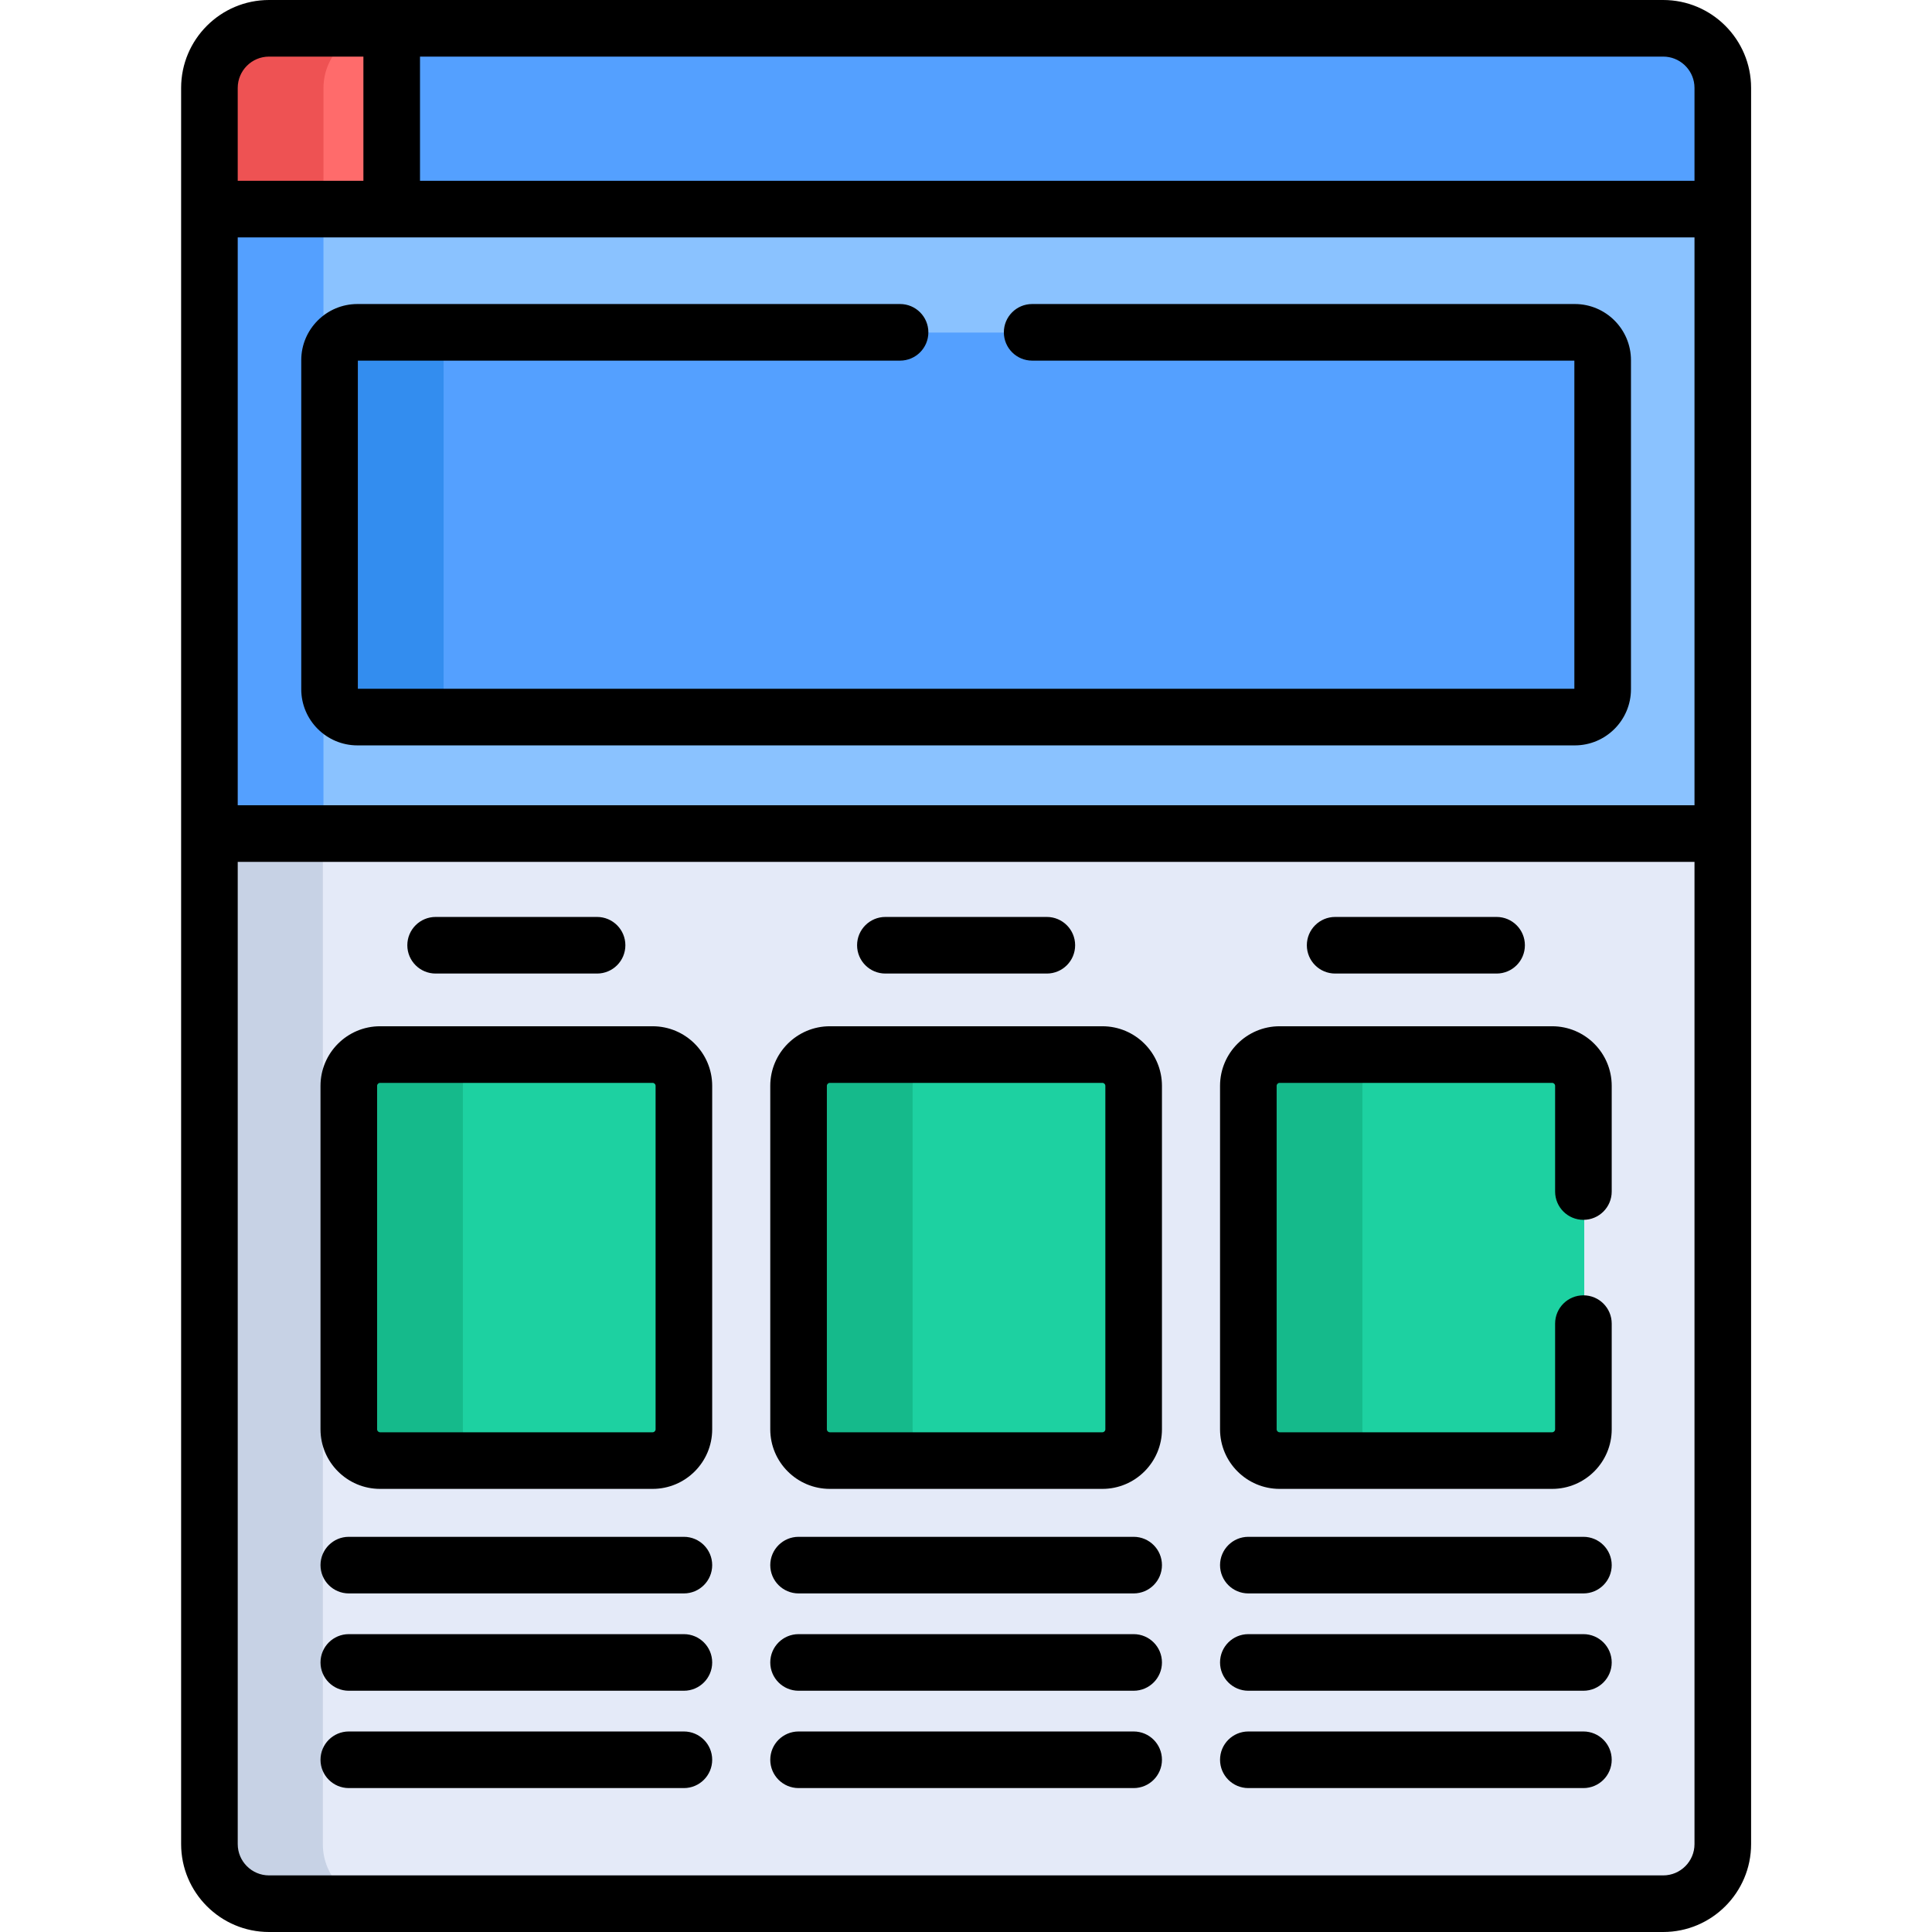 <svg height="512pt" viewBox="-48 0 512 512" width="512pt" xmlns="http://www.w3.org/2000/svg"><path d="m7.723 52.48v436.289c0 8.723 7.07 15.797 15.793 15.797h369.473c8.723 0 15.793-7.074 15.793-15.797v-436.289zm0 0" fill="#e4eaf8"/><path d="m37.559 488.773v-436.293h-29.836v436.289c0 8.723 7.07 15.797 15.793 15.797h29.836c-8.723 0-15.793-7.074-15.793-15.793zm0 0" fill="#c7d2e5"/><g fill="#1dd1a1"><path d="m125.172 279.535h-72.223c-4.578 0-8.289 3.715-8.289 8.289v91.023c0 4.578 3.711 8.289 8.289 8.289h72.223c4.574 0 8.289-3.711 8.289-8.289v-91.023c0-4.574-3.715-8.289-8.289-8.289zm0 0"/><path d="m244.363 279.535h-72.223c-4.578 0-8.289 3.715-8.289 8.289v91.023c0 4.578 3.711 8.289 8.289 8.289h72.223c4.578 0 8.289-3.711 8.289-8.289v-91.023c0-4.574-3.711-8.289-8.289-8.289zm0 0"/><path d="m363.555 279.535h-72.223c-4.574 0-8.285 3.715-8.285 8.289v91.023c0 4.578 3.707 8.289 8.285 8.289h72.223c4.578 0 8.289-3.711 8.289-8.289v-91.023c0-4.574-3.711-8.289-8.289-8.289zm0 0"/></g><path d="m74.664 378.848v-91.023c0-4.574 3.711-8.289 8.285-8.289h-30c-4.578 0-8.289 3.715-8.289 8.289v91.023c0 4.578 3.711 8.289 8.289 8.289h30c-4.574 0-8.285-3.711-8.285-8.289zm0 0" fill="#15ba8b"/><path d="m193.855 378.848v-91.023c0-4.574 3.711-8.289 8.289-8.289h-30.004c-4.578 0-8.289 3.715-8.289 8.289v91.023c0 4.578 3.711 8.289 8.289 8.289h30.004c-4.578 0-8.289-3.711-8.289-8.289zm0 0" fill="#15ba8b"/><path d="m313.047 378.848v-91.023c0-4.574 3.711-8.289 8.289-8.289h-30.004c-4.574 0-8.285 3.715-8.285 8.289v91.023c0 4.578 3.711 8.289 8.285 8.289h30.004c-4.578 0-8.289-3.711-8.289-8.289zm0 0" fill="#15ba8b"/><path d="m7.723 55.48h401.059v165.492h-401.059zm0 0" fill="#8ac2ff"/><path d="m7.723 55.48h30v165.492h-30zm0 0" fill="#54a0ff"/><path d="m392.988 7.566h-369.473c-8.723 0-15.793 7.07-15.793 15.793v32.121h401.059v-32.121c0-8.723-7.07-15.793-15.793-15.793zm0 0" fill="#54a0ff"/><path d="m56.027 7.566h-32.512c-8.723 0-15.793 7.07-15.793 15.793v32.121h48.305zm0 0" fill="#ff6b6b"/><path d="m53.52 7.566h-30.004c-8.723 0-15.793 7.07-15.793 15.793v32.121h30v-32.121c0-8.723 7.074-15.793 15.797-15.793zm0 0" fill="#ee5253"/><path d="m369.559 88.137h-322.613c-4.078 0-7.387 3.309-7.387 7.387v87.191c0 4.078 3.309 7.387 7.387 7.387h322.613c4.078 0 7.387-3.309 7.387-7.387v-87.191c0-4.078-3.309-7.387-7.387-7.387zm0 0" fill="#54a0ff"/><path d="m69.559 182.715v-87.191c0-4.078 3.309-7.387 7.391-7.387h-30.004c-4.078 0-7.387 3.309-7.387 7.387v87.191c0 4.078 3.309 7.387 7.387 7.387h30.004c-4.082 0-7.391-3.309-7.391-7.387zm0 0" fill="#338def"/><path d="m23.293 512h369.473c12.844 0 23.293-10.449 23.293-23.293 0-6.242 0-451.105 0-465.414 0-12.844-10.449-23.293-23.293-23.293-4.605 0-362.434 0-369.473 0-12.844 0-23.293 10.449-23.293 23.293v465.414c0 12.844 10.449 23.293 23.293 23.293zm377.766-449.086v150.492h-386.059v-150.492zm-8.293 434.086h-369.473c-4.57 0-8.293-3.723-8.293-8.293v-260.301h386.059v260.301c0 4.57-3.719 8.293-8.293 8.293zm8.25-474.551c.027.277.043.559.043.844v24.621h-337.754v-32.914h329.461c4.285 0 7.824 3.27 8.25 7.449zm-386.016.844c0-4.57 3.723-8.293 8.293-8.293h25.012v32.914h-33.305zm0 0"/><path d="m124.949 271.969h-72.223c-8.707 0-15.789 7.086-15.789 15.789v91.023c0 8.707 7.082 15.789 15.789 15.789h72.223c8.707 0 15.789-7.082 15.789-15.789v-91.023c0-8.703-7.082-15.789-15.789-15.789zm.789 106.812c0 .438-.355.789-.789.789h-72.223c-.434 0-.789-.352-.789-.789v-91.023c0-.434.355-.785.789-.785h72.223c.434 0 .789.352.789.785zm0 0"/><path d="m244.141 271.969h-72.223c-8.707 0-15.789 7.086-15.789 15.789v91.023c0 8.707 7.082 15.789 15.789 15.789h72.223c8.707 0 15.789-7.082 15.789-15.789v-91.023c0-8.703-7.082-15.789-15.789-15.789zm.789 106.812c0 .438-.355.789-.789.789h-72.223c-.434 0-.789-.352-.789-.789v-91.023c0-.434.355-.785.789-.785h72.223c.434 0 .789.352.789.785zm0 0"/><path d="m67.445 258h42.785c4.141 0 7.5-3.355 7.5-7.5 0-4.141-3.359-7.5-7.5-7.5h-42.785c-4.141 0-7.5 3.359-7.5 7.5 0 4.145 3.359 7.5 7.5 7.5zm0 0"/><path d="m186.637 258h42.785c4.141 0 7.5-3.355 7.5-7.5 0-4.141-3.359-7.5-7.5-7.5h-42.785c-4.141 0-7.5 3.359-7.5 7.5 0 4.145 3.359 7.5 7.5 7.5zm0 0"/><path d="m305.832 258h42.781c4.145 0 7.5-3.355 7.5-7.5 0-4.141-3.355-7.5-7.5-7.5h-42.781c-4.145 0-7.504 3.359-7.504 7.5 0 4.145 3.359 7.5 7.504 7.5zm0 0"/><path d="m133.238 407.273h-88.801c-4.141 0-7.5 3.359-7.5 7.5 0 4.141 3.359 7.5 7.5 7.5h88.801c4.141 0 7.5-3.359 7.5-7.5 0-4.141-3.359-7.5-7.5-7.5zm0 0"/><path d="m133.238 433.066h-88.801c-4.141 0-7.5 3.355-7.5 7.5 0 4.141 3.359 7.5 7.5 7.5h88.801c4.141 0 7.5-3.359 7.5-7.5 0-4.145-3.359-7.5-7.5-7.5zm0 0"/><path d="m133.238 458.859h-88.801c-4.141 0-7.5 3.355-7.5 7.5 0 4.141 3.359 7.5 7.5 7.5h88.801c4.141 0 7.5-3.359 7.5-7.5 0-4.145-3.359-7.5-7.5-7.5zm0 0"/><path d="m252.43 407.273h-88.797c-4.145 0-7.504 3.359-7.504 7.5 0 4.141 3.359 7.5 7.504 7.5h88.797c4.141 0 7.5-3.359 7.5-7.5 0-4.141-3.359-7.5-7.5-7.5zm0 0"/><path d="m252.43 433.066h-88.797c-4.145 0-7.504 3.355-7.504 7.5 0 4.141 3.359 7.5 7.504 7.5h88.797c4.141 0 7.5-3.359 7.5-7.5 0-4.145-3.359-7.5-7.5-7.5zm0 0"/><path d="m252.43 458.859h-88.797c-4.145 0-7.504 3.355-7.504 7.5 0 4.141 3.359 7.5 7.504 7.5h88.797c4.141 0 7.5-3.359 7.5-7.5 0-4.145-3.359-7.5-7.5-7.5zm0 0"/><path d="m371.621 407.273h-88.797c-4.145 0-7.5 3.359-7.5 7.5 0 4.141 3.355 7.5 7.5 7.5h88.797c4.145 0 7.5-3.359 7.5-7.5 0-4.141-3.355-7.5-7.5-7.5zm0 0"/><path d="m371.621 433.066h-88.797c-4.145 0-7.5 3.355-7.5 7.5 0 4.141 3.355 7.5 7.5 7.5h88.797c4.145 0 7.5-3.359 7.5-7.5 0-4.145-3.355-7.5-7.5-7.5zm0 0"/><path d="m371.621 458.859h-88.797c-4.145 0-7.5 3.355-7.5 7.5 0 4.141 3.355 7.5 7.5 7.5h88.797c4.145 0 7.5-3.359 7.5-7.5 0-4.145-3.355-7.5-7.5-7.5zm0 0"/><path d="m46.723 197.535h322.613c8.211 0 14.887-6.676 14.887-14.887v-87.191c0-8.207-6.676-14.887-14.887-14.887h-143.805c-4.145 0-7.5 3.359-7.5 7.5 0 4.141 3.355 7.5 7.5 7.5h143.691v86.965h-322.387v-86.965h143.691c4.145 0 7.5-3.359 7.5-7.5 0-4.141-3.355-7.5-7.5-7.5h-143.805c-8.207 0-14.887 6.68-14.887 14.887v87.191c0 8.211 6.68 14.887 14.887 14.887zm0 0"/><path d="m363.332 271.969h-72.219c-8.707 0-15.789 7.086-15.789 15.789v91.023c0 8.707 7.082 15.789 15.789 15.789h72.219c8.707 0 15.789-7.082 15.789-15.789v-28.008c0-4.145-3.355-7.5-7.5-7.5-4.145 0-7.5 3.355-7.5 7.5v28.008c0 .438-.355.789-.789.789h-72.219c-.438 0-.789-.352-.789-.789v-91.023c0-.434.352-.785.789-.785h72.219c.438 0 .789.352.789.785v28.012c0 4.145 3.355 7.5 7.5 7.5 4.145 0 7.5-3.355 7.5-7.5v-28.012c0-8.703-7.082-15.789-15.789-15.789zm0 0"/></svg>